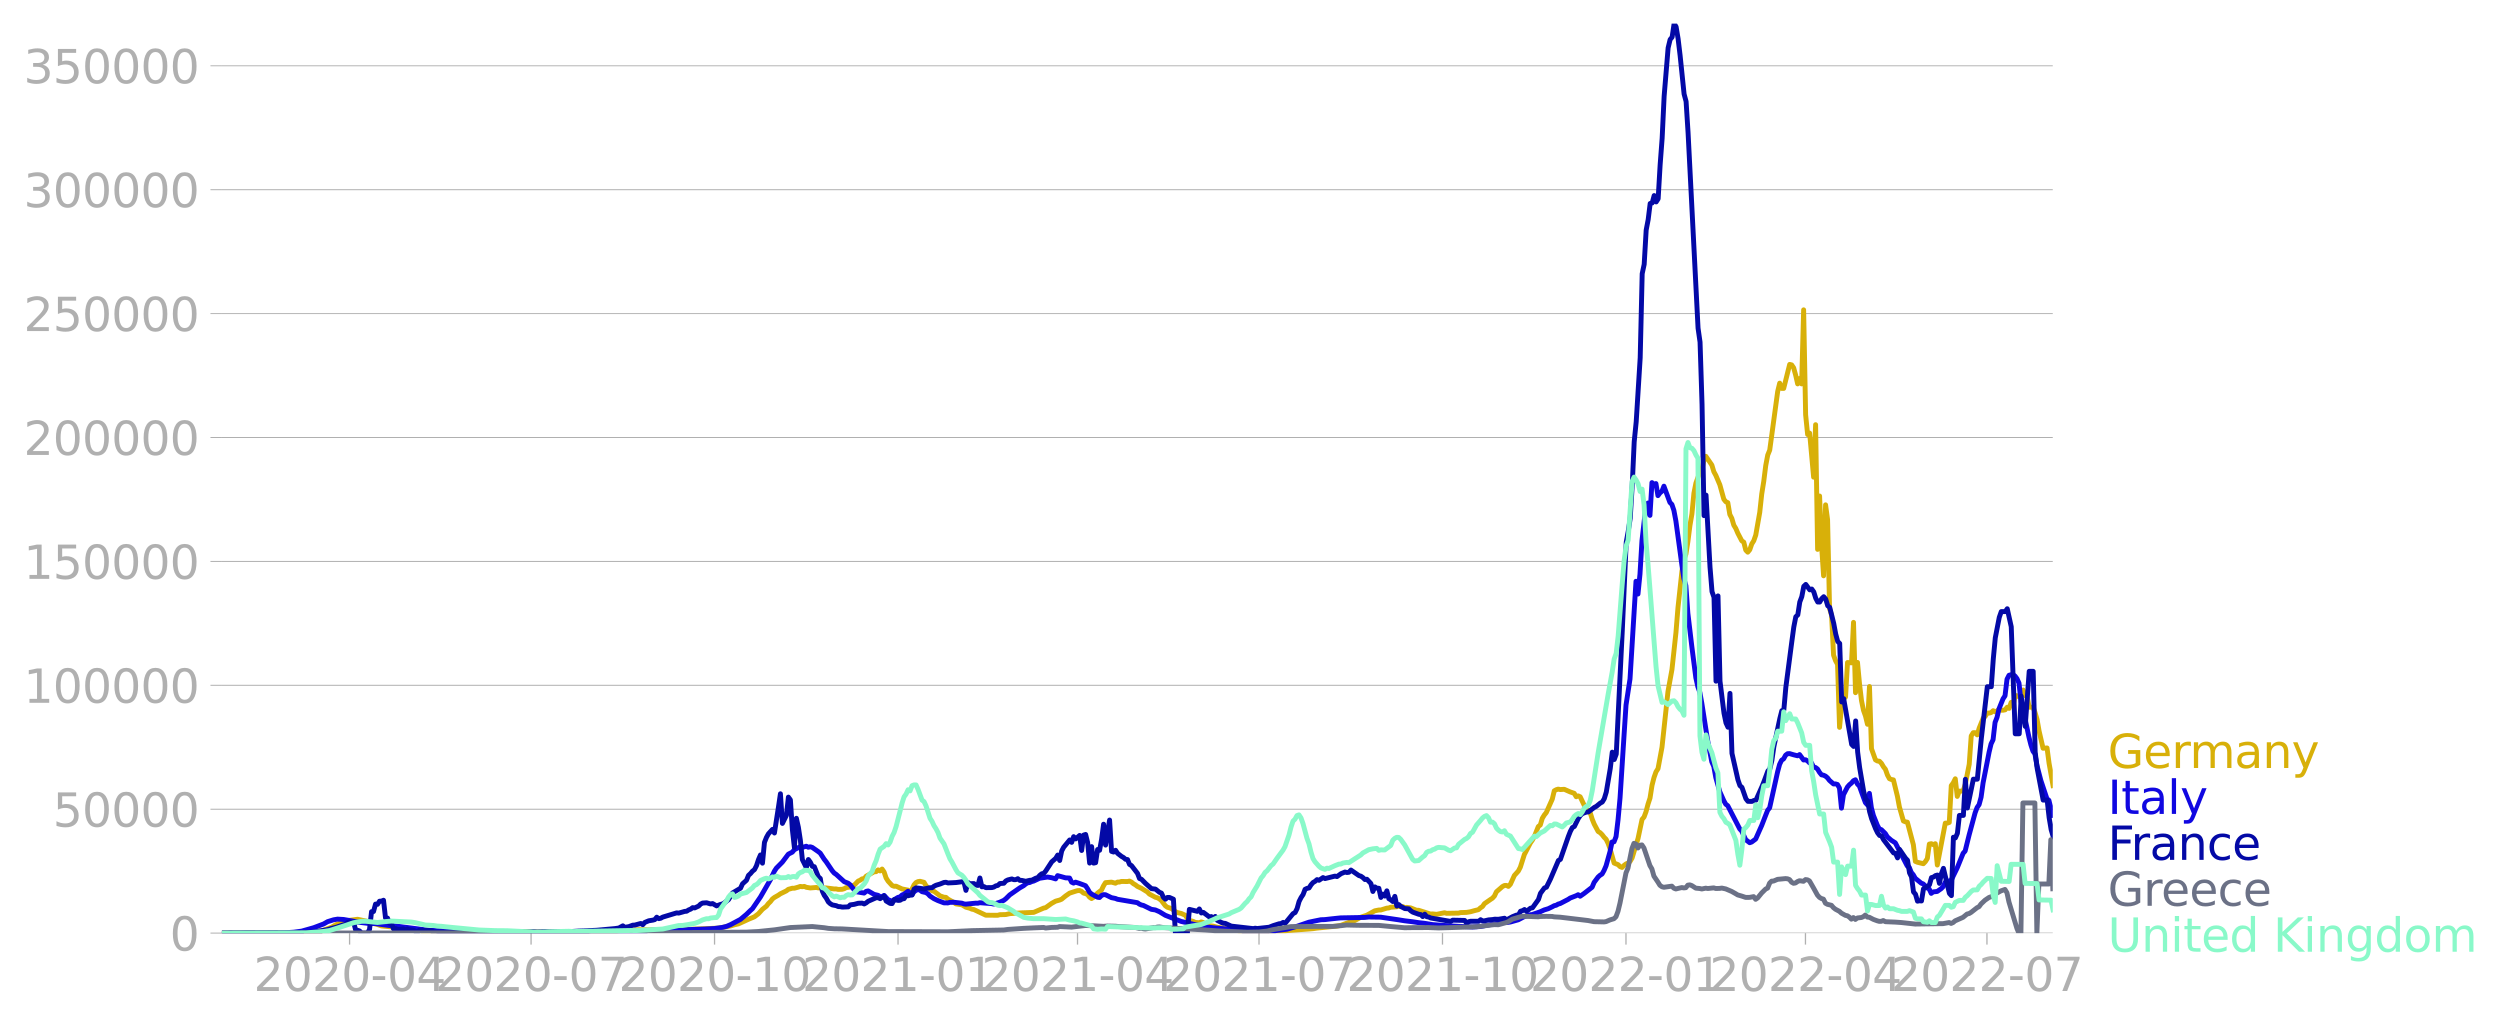 <svg xmlns:xlink="http://www.w3.org/1999/xlink" width="1015.94" height="416.199" viewBox="0 0 761.955 312.149" xmlns="http://www.w3.org/2000/svg"><defs><style>*{stroke-linejoin:round;stroke-linecap:butt}</style></defs><g id="figure_1"><path d="M0 312.15h761.955V0H0v312.15z" style="fill:none" id="patch_1"/><g id="axes_1"><path d="M67.645 284.4h558V7.2h-558v277.2z" style="fill:none" id="patch_2"/><g id="matplotlib.axis_1"><g id="xtick_1"><g id="line2d_1"><defs><path id="m4f482f952c" d="M0 0v3.5" style="stroke:#b0b0b0;stroke-width:.4"/></defs><use xlink:href="#m4f482f952c" x="106.547" y="284.4" style="fill:#b0b0b0;stroke:#b0b0b0;stroke-width:.4"/></g><g style="fill:#b0b0b0" transform="matrix(.14 0 0 -.14 77.299 302.038)" id="text_1"><defs><path id="DejaVuSans-32" d="M1228 531h2203V0H469v531q359 372 979 998 621 627 780 809 303 340 423 576 121 236 121 464 0 372-261 606-261 235-680 235-297 0-627-103-329-103-704-313v638q381 153 712 231 332 78 607 78 725 0 1156-363 431-362 431-968 0-288-108-546-107-257-392-607-78-91-497-524-418-433-1181-1211z" transform="scale(.016)"/><path id="DejaVuSans-30" d="M2034 4250q-487 0-733-480-245-479-245-1442 0-959 245-1439 246-480 733-480 491 0 736 480 246 480 246 1439 0 963-246 1442-245 480-736 480zm0 500q785 0 1199-621 414-620 414-1801 0-1178-414-1799Q2819-91 2034-91q-784 0-1198 620-414 621-414 1799 0 1181 414 1801 414 621 1198 621z" transform="scale(.016)"/><path id="DejaVuSans-2d" d="M313 2009h1684v-512H313v512z" transform="scale(.016)"/><path id="DejaVuSans-34" d="M2419 4116 825 1625h1594v2491zm-166 550h794V1625h666v-525h-666V0h-628v1100H313v609l1940 2957z" transform="scale(.016)"/></defs><use xlink:href="#DejaVuSans-32"/><use xlink:href="#DejaVuSans-30" x="63.623"/><use xlink:href="#DejaVuSans-32" x="127.246"/><use xlink:href="#DejaVuSans-30" x="190.869"/><use xlink:href="#DejaVuSans-2d" x="254.492"/><use xlink:href="#DejaVuSans-30" x="290.576"/><use xlink:href="#DejaVuSans-34" x="354.199"/></g></g><g id="xtick_2"><use xlink:href="#m4f482f952c" x="161.861" y="284.4" style="fill:#b0b0b0;stroke:#b0b0b0;stroke-width:.4" id="line2d_2"/><g style="fill:#b0b0b0" transform="matrix(.14 0 0 -.14 132.613 302.038)" id="text_2"><defs><path id="DejaVuSans-37" d="M525 4666h3000v-269L1831 0h-659l1594 4134H525v532z" transform="scale(.016)"/></defs><use xlink:href="#DejaVuSans-32"/><use xlink:href="#DejaVuSans-30" x="63.623"/><use xlink:href="#DejaVuSans-32" x="127.246"/><use xlink:href="#DejaVuSans-30" x="190.869"/><use xlink:href="#DejaVuSans-2d" x="254.492"/><use xlink:href="#DejaVuSans-30" x="290.576"/><use xlink:href="#DejaVuSans-37" x="354.199"/></g></g><g id="xtick_3"><use xlink:href="#m4f482f952c" x="217.782" y="284.4" style="fill:#b0b0b0;stroke:#b0b0b0;stroke-width:.4" id="line2d_3"/><g style="fill:#b0b0b0" transform="matrix(.14 0 0 -.14 188.534 302.038)" id="text_3"><defs><path id="DejaVuSans-31" d="M794 531h1031v3560L703 3866v575l1116 225h631V531h1031V0H794v531z" transform="scale(.016)"/></defs><use xlink:href="#DejaVuSans-32"/><use xlink:href="#DejaVuSans-30" x="63.623"/><use xlink:href="#DejaVuSans-32" x="127.246"/><use xlink:href="#DejaVuSans-30" x="190.869"/><use xlink:href="#DejaVuSans-2d" x="254.492"/><use xlink:href="#DejaVuSans-31" x="290.576"/><use xlink:href="#DejaVuSans-30" x="354.199"/></g></g><g id="xtick_4"><use xlink:href="#m4f482f952c" x="273.704" y="284.4" style="fill:#b0b0b0;stroke:#b0b0b0;stroke-width:.4" id="line2d_4"/><g style="fill:#b0b0b0" transform="matrix(.14 0 0 -.14 244.456 302.038)" id="text_4"><use xlink:href="#DejaVuSans-32"/><use xlink:href="#DejaVuSans-30" x="63.623"/><use xlink:href="#DejaVuSans-32" x="127.246"/><use xlink:href="#DejaVuSans-31" x="190.869"/><use xlink:href="#DejaVuSans-2d" x="254.492"/><use xlink:href="#DejaVuSans-30" x="290.576"/><use xlink:href="#DejaVuSans-31" x="354.199"/></g></g><g id="xtick_5"><use xlink:href="#m4f482f952c" x="328.41" y="284.4" style="fill:#b0b0b0;stroke:#b0b0b0;stroke-width:.4" id="line2d_5"/><g style="fill:#b0b0b0" transform="matrix(.14 0 0 -.14 299.162 302.038)" id="text_5"><use xlink:href="#DejaVuSans-32"/><use xlink:href="#DejaVuSans-30" x="63.623"/><use xlink:href="#DejaVuSans-32" x="127.246"/><use xlink:href="#DejaVuSans-31" x="190.869"/><use xlink:href="#DejaVuSans-2d" x="254.492"/><use xlink:href="#DejaVuSans-30" x="290.576"/><use xlink:href="#DejaVuSans-34" x="354.199"/></g></g><g id="xtick_6"><use xlink:href="#m4f482f952c" x="383.723" y="284.4" style="fill:#b0b0b0;stroke:#b0b0b0;stroke-width:.4" id="line2d_6"/><g style="fill:#b0b0b0" transform="matrix(.14 0 0 -.14 354.475 302.038)" id="text_6"><use xlink:href="#DejaVuSans-32"/><use xlink:href="#DejaVuSans-30" x="63.623"/><use xlink:href="#DejaVuSans-32" x="127.246"/><use xlink:href="#DejaVuSans-31" x="190.869"/><use xlink:href="#DejaVuSans-2d" x="254.492"/><use xlink:href="#DejaVuSans-30" x="290.576"/><use xlink:href="#DejaVuSans-37" x="354.199"/></g></g><g id="xtick_7"><use xlink:href="#m4f482f952c" x="439.645" y="284.4" style="fill:#b0b0b0;stroke:#b0b0b0;stroke-width:.4" id="line2d_7"/><g style="fill:#b0b0b0" transform="matrix(.14 0 0 -.14 410.397 302.038)" id="text_7"><use xlink:href="#DejaVuSans-32"/><use xlink:href="#DejaVuSans-30" x="63.623"/><use xlink:href="#DejaVuSans-32" x="127.246"/><use xlink:href="#DejaVuSans-31" x="190.869"/><use xlink:href="#DejaVuSans-2d" x="254.492"/><use xlink:href="#DejaVuSans-31" x="290.576"/><use xlink:href="#DejaVuSans-30" x="354.199"/></g></g><g id="xtick_8"><use xlink:href="#m4f482f952c" x="495.567" y="284.4" style="fill:#b0b0b0;stroke:#b0b0b0;stroke-width:.4" id="line2d_8"/><g style="fill:#b0b0b0" transform="matrix(.14 0 0 -.14 466.319 302.038)" id="text_8"><use xlink:href="#DejaVuSans-32"/><use xlink:href="#DejaVuSans-30" x="63.623"/><use xlink:href="#DejaVuSans-32" x="127.246"/><use xlink:href="#DejaVuSans-32" x="190.869"/><use xlink:href="#DejaVuSans-2d" x="254.492"/><use xlink:href="#DejaVuSans-30" x="290.576"/><use xlink:href="#DejaVuSans-31" x="354.199"/></g></g><g id="xtick_9"><use xlink:href="#m4f482f952c" x="550.272" y="284.4" style="fill:#b0b0b0;stroke:#b0b0b0;stroke-width:.4" id="line2d_9"/><g style="fill:#b0b0b0" transform="matrix(.14 0 0 -.14 521.024 302.038)" id="text_9"><use xlink:href="#DejaVuSans-32"/><use xlink:href="#DejaVuSans-30" x="63.623"/><use xlink:href="#DejaVuSans-32" x="127.246"/><use xlink:href="#DejaVuSans-32" x="190.869"/><use xlink:href="#DejaVuSans-2d" x="254.492"/><use xlink:href="#DejaVuSans-30" x="290.576"/><use xlink:href="#DejaVuSans-34" x="354.199"/></g></g><g id="xtick_10"><use xlink:href="#m4f482f952c" x="605.586" y="284.4" style="fill:#b0b0b0;stroke:#b0b0b0;stroke-width:.4" id="line2d_10"/><g style="fill:#b0b0b0" transform="matrix(.14 0 0 -.14 576.338 302.038)" id="text_10"><use xlink:href="#DejaVuSans-32"/><use xlink:href="#DejaVuSans-30" x="63.623"/><use xlink:href="#DejaVuSans-32" x="127.246"/><use xlink:href="#DejaVuSans-32" x="190.869"/><use xlink:href="#DejaVuSans-2d" x="254.492"/><use xlink:href="#DejaVuSans-30" x="290.576"/><use xlink:href="#DejaVuSans-37" x="354.199"/></g></g></g><g id="matplotlib.axis_2"><g id="ytick_1"><path d="M67.645 284.4h558" clip-path="url(#pbe6b60e067)" style="fill:none;stroke:#b0b0b0;stroke-width:.3;stroke-linecap:square" id="line2d_11"/><g id="line2d_12"><defs><path id="m9002a739ab" d="M0 0h-3.5" style="stroke:#b0b0b0;stroke-width:.3"/></defs><use xlink:href="#m9002a739ab" x="67.645" y="284.4" style="fill:#b0b0b0;stroke:#b0b0b0;stroke-width:.3"/></g><use xlink:href="#DejaVuSans-30" style="fill:#b0b0b0" transform="matrix(.14 0 0 -.14 51.737 289.719)" id="text_11"/></g><g id="ytick_2"><path d="M67.645 246.636h558" clip-path="url(#pbe6b60e067)" style="fill:none;stroke:#b0b0b0;stroke-width:.3;stroke-linecap:square" id="line2d_13"/><use xlink:href="#m9002a739ab" x="67.645" y="246.636" style="fill:#b0b0b0;stroke:#b0b0b0;stroke-width:.3" id="line2d_14"/><g style="fill:#b0b0b0" transform="matrix(.14 0 0 -.14 16.108 251.955)" id="text_12"><defs><path id="DejaVuSans-35" d="M691 4666h2478v-532H1269V2991q137 47 274 70 138 23 276 23 781 0 1237-428 457-428 457-1159 0-753-469-1171Q2575-91 1722-91q-294 0-599 50Q819 9 494 109v635q281-153 581-228t634-75q541 0 856 284 316 284 316 772 0 487-316 771-315 285-856 285-253 0-505-56-251-56-513-175v2344z" transform="scale(.016)"/></defs><use xlink:href="#DejaVuSans-35"/><use xlink:href="#DejaVuSans-30" x="63.623"/><use xlink:href="#DejaVuSans-30" x="127.246"/><use xlink:href="#DejaVuSans-30" x="190.869"/><use xlink:href="#DejaVuSans-30" x="254.492"/></g></g><g id="ytick_3"><path d="M67.645 208.872h558" clip-path="url(#pbe6b60e067)" style="fill:none;stroke:#b0b0b0;stroke-width:.3;stroke-linecap:square" id="line2d_15"/><use xlink:href="#m9002a739ab" x="67.645" y="208.872" style="fill:#b0b0b0;stroke:#b0b0b0;stroke-width:.3" id="line2d_16"/><g style="fill:#b0b0b0" transform="matrix(.14 0 0 -.14 7.2 214.191)" id="text_13"><use xlink:href="#DejaVuSans-31"/><use xlink:href="#DejaVuSans-30" x="63.623"/><use xlink:href="#DejaVuSans-30" x="127.246"/><use xlink:href="#DejaVuSans-30" x="190.869"/><use xlink:href="#DejaVuSans-30" x="254.492"/><use xlink:href="#DejaVuSans-30" x="318.115"/></g></g><g id="ytick_4"><path d="M67.645 171.108h558" clip-path="url(#pbe6b60e067)" style="fill:none;stroke:#b0b0b0;stroke-width:.3;stroke-linecap:square" id="line2d_17"/><use xlink:href="#m9002a739ab" x="67.645" y="171.108" style="fill:#b0b0b0;stroke:#b0b0b0;stroke-width:.3" id="line2d_18"/><g style="fill:#b0b0b0" transform="matrix(.14 0 0 -.14 7.2 176.427)" id="text_14"><use xlink:href="#DejaVuSans-31"/><use xlink:href="#DejaVuSans-35" x="63.623"/><use xlink:href="#DejaVuSans-30" x="127.246"/><use xlink:href="#DejaVuSans-30" x="190.869"/><use xlink:href="#DejaVuSans-30" x="254.492"/><use xlink:href="#DejaVuSans-30" x="318.115"/></g></g><g id="ytick_5"><path d="M67.645 133.344h558" clip-path="url(#pbe6b60e067)" style="fill:none;stroke:#b0b0b0;stroke-width:.3;stroke-linecap:square" id="line2d_19"/><use xlink:href="#m9002a739ab" x="67.645" y="133.344" style="fill:#b0b0b0;stroke:#b0b0b0;stroke-width:.3" id="line2d_20"/><g style="fill:#b0b0b0" transform="matrix(.14 0 0 -.14 7.2 138.663)" id="text_15"><use xlink:href="#DejaVuSans-32"/><use xlink:href="#DejaVuSans-30" x="63.623"/><use xlink:href="#DejaVuSans-30" x="127.246"/><use xlink:href="#DejaVuSans-30" x="190.869"/><use xlink:href="#DejaVuSans-30" x="254.492"/><use xlink:href="#DejaVuSans-30" x="318.115"/></g></g><g id="ytick_6"><path d="M67.645 95.58h558" clip-path="url(#pbe6b60e067)" style="fill:none;stroke:#b0b0b0;stroke-width:.3;stroke-linecap:square" id="line2d_21"/><use xlink:href="#m9002a739ab" x="67.645" y="95.581" style="fill:#b0b0b0;stroke:#b0b0b0;stroke-width:.3" id="line2d_22"/><g style="fill:#b0b0b0" transform="matrix(.14 0 0 -.14 7.2 100.9)" id="text_16"><use xlink:href="#DejaVuSans-32"/><use xlink:href="#DejaVuSans-35" x="63.623"/><use xlink:href="#DejaVuSans-30" x="127.246"/><use xlink:href="#DejaVuSans-30" x="190.869"/><use xlink:href="#DejaVuSans-30" x="254.492"/><use xlink:href="#DejaVuSans-30" x="318.115"/></g></g><g id="ytick_7"><path d="M67.645 57.817h558" clip-path="url(#pbe6b60e067)" style="fill:none;stroke:#b0b0b0;stroke-width:.3;stroke-linecap:square" id="line2d_23"/><use xlink:href="#m9002a739ab" x="67.645" y="57.817" style="fill:#b0b0b0;stroke:#b0b0b0;stroke-width:.3" id="line2d_24"/><g style="fill:#b0b0b0" transform="matrix(.14 0 0 -.14 7.2 63.136)" id="text_17"><defs><path id="DejaVuSans-33" d="M2597 2516q453-97 707-404 255-306 255-756 0-690-475-1069Q2609-91 1734-91q-293 0-604 58T488 141v609q262-153 574-231 313-78 654-78 593 0 904 234t311 681q0 413-289 645-289 233-804 233h-544v519h569q465 0 712 186t247 536q0 359-255 551-254 193-729 193-260 0-557-57-297-56-653-174v562q360 100 674 150t592 50q719 0 1137-327 419-326 419-882 0-388-222-655t-631-370z" transform="scale(.016)"/></defs><use xlink:href="#DejaVuSans-33"/><use xlink:href="#DejaVuSans-30" x="63.623"/><use xlink:href="#DejaVuSans-30" x="127.246"/><use xlink:href="#DejaVuSans-30" x="190.869"/><use xlink:href="#DejaVuSans-30" x="254.492"/><use xlink:href="#DejaVuSans-30" x="318.115"/></g></g><g id="ytick_8"><path d="M67.645 20.053h558" clip-path="url(#pbe6b60e067)" style="fill:none;stroke:#b0b0b0;stroke-width:.3;stroke-linecap:square" id="line2d_25"/><use xlink:href="#m9002a739ab" x="67.645" y="20.053" style="fill:#b0b0b0;stroke:#b0b0b0;stroke-width:.3" id="line2d_26"/><g style="fill:#b0b0b0" transform="matrix(.14 0 0 -.14 7.2 25.372)" id="text_18"><use xlink:href="#DejaVuSans-33"/><use xlink:href="#DejaVuSans-35" x="63.623"/><use xlink:href="#DejaVuSans-30" x="127.246"/><use xlink:href="#DejaVuSans-30" x="190.869"/><use xlink:href="#DejaVuSans-30" x="254.492"/><use xlink:href="#DejaVuSans-30" x="318.115"/></g></g></g><path d="m67.645 284.4 24.922-.104 2.43-.169 2.432-.36.608-.082 3.04-1.083 1.215-.722 1.216-.537.608-.387.607-.218 4.255-.564 3.647.786.608.336 1.824.476 1.215.437 4.255.405 1.216.245 6.686.789 1.216.013 7.294.252 1.824.063 16.411.088 3.04-.13 4.255.126 13.372-.02 5.47-.139 11.55-.433 1.823-.1 9.726.102 1.823-.093 2.432-.076 7.902-.332 2.43-.104 3.648-.652 1.216-.362 1.215-.277 1.824-.831 1.216-.563 1.215-.497.608-.265 1.216-.924 1.215-1.345 1.216-.96.608-.796.608-.592.608-.803.608-.468 1.215-.692.608-.426 1.216-.59.608-.304.607-.469 1.216-.335.608.002 1.216-.34.608-.219.607.101.608-.1.608.274 1.216.198 1.823-.146.608.13 2.431.01 2.432.317.608-.005.608.147 1.215-.045.608-.175.608-.341 1.216-.174.607-.383.608-.176 1.216-1.246.608-.262.608-.435.607-.04.608-.747 2.432-1.357.608-.03.607-.55.608.322.608-.568.608.89.608 1.817.608.972 1.215 1.328.608.246.608-.038 1.824.843 1.823.36.608.665.608-.963.608-1.295.607-.715.608-.286.608-.098 1.216.31.608 1.022.607.65.608.33.608.578.608.154 1.216.906.608.486 1.215.42.608.044.608.535 1.823 1.02.608.442 1.824.268 1.215.738 1.216.318.608.278.608.116 3.647 1.729 3.647.012.608-.168 1.823-.046 1.216-.275 1.824-.126 1.823-.12 1.216-.041 2.431-.1 3.04-1.306.607-.132 1.824-1.304 1.215-.68 1.216-.336.608-.256 1.216-.997 1.215-.85 1.824-.59.608-.178.608-.034.607.253.608.537.608.149.608.287.608.796.608.42.607-.386 1.216-1.255 1.216-.935.608-1.297.608-.973 1.823-.151 1.216.324.608-.344.607-.01.608-.185 1.824.038.608-.147.607.286.608.516.608.347.608.48 1.216.565 1.823 1.125.608.63 1.824.984.607.152.608.338.608.489 1.216 1.612.608.448 1.215.37.608.417.608.553.608.277 1.216.28 1.215.543.608.907.608.646 1.216.329.607.309 1.216.09.608-.248.608.18 1.216.793 1.215.245.608.063 1.216.336 3.647.537 1.215.348 1.824.178 10.333.251 6.687-.459 4.255-.312 1.215-.1 1.216-.174 6.078-.612 1.216-.23 2.431-.893 1.216-.256 2.431-1.32 1.216-.417.608-.198 2.431-1.34 1.216-.244h.608l1.823-.57.608-.058.608-.22 1.824-.13.607-.184.608.138.608-.04.608.335.608-.083 1.216.163 1.823.73.608.001 3.647 1.15.608-.048 1.215.13 2.432-.483.608.174 3.647-.065.608-.156 1.823-.06 1.216-.197 1.215-.341 1.216-.296.608-.552.608-.399.608-.869 1.823-1.269.608-.4.608-.668.608-1.29 1.823-1.58.608-.334.608-.036.608.303.608-.638 1.215-2.688 1.216-1.35.608-1.188 1.216-3.833 1.823-3.513.608-.873.608-1.102 1.215-3.057.608-.467.608-2.033.608-.996.608-.759 1.823-4.092.608-2.53.608-.345.608-.18.608.138 1.215-.08 1.824.802 1.216.418.607 1.046.608-.26.608.28 1.216 2.576.608 1.016 1.215 1.222.608 1.974.608 1.504 1.216 2.288.608.356.607.61.608.798.608.609.608 1.267.608 1.677 1.216 4.3 1.215.487.608.606.608.233.608-.627.608-.45.607-.261.608-.497.608-1.023 1.824-5.992 1.215-5.776.608-.727.608-1.633.608-2.321.608-1.843.608-3.872.607-2.388.608-1.721.608-.96 1.216-6.539 1.823-16.993 1.216-6.71 1.216-11.245.607-7.51 1.216-11.188.608-3.618.608-1.61.608-3.848.608-4.801.607-3.559.608-6.332.608-3.091 1.216-3.362.608-.75.607-2.779.608-1.267 1.824 2.666.608 2.028.608 1.118 1.215 2.86 1.216 4.403.608.77.608.28.607 3.594.608 1.179.608 2.082.608 1.004.608 1.432 1.215 2.335.608.41.608 2.442.608.61.608-.74.608-1.766.608-.969.607-1.734 1.216-6.92.608-5.62.608-3.802.608-4.842.607-3.207.608-1.505 2.432-17.913.607-2.498.608 1.599.608.007 1.824-7.314.608.145.607.886.608 2.22.608 2.677.608-1.648.608 1.646.608-22.561.607 31.997.608 5.996.608-.427 1.216 13.428.608-15.994.608 38.004.607-16.264.608 15.212.608 9.106.608-21.627.608 4.504.608 27.12.607 1.985.608 12.203.608 1.693.608 1.112.608 19.201.608-6.466.607-2.261.608-.524.608-10.521 1.216.108.608-12.334.608 21.426.607-9.218.608 6.485.608 5.155.608 2.963.608 1.732.608 2.512.607-11.505.608 18.946 1.216 3.408.608.348.608.074.607.642.608 1.038.608.778.608 1.734.608 1.122.608.252.608.113 1.215 4.992.608 3.263 1.216 4.27.608.251.607.115 1.824 6.877.608 5.077.608.26 1.823.447.608-.628.608-.949.608-4.406.608-.12.607.292.608-.282.608 6.488 2.431-12.76h.608l.608-.216.608-11.231.608-.83.608-1.241.608 5.369.607-1.61.608-.001.608-.169.608-1.862 1.216-6.161.607-8.64.608-.979h.608l.608.663.608-2.075 1.215-3.024.608-.53.608-1.007h.608l.608-.169.608-.557.608.348.607-.295.608-.5.608.297h.608l.608-.122.608-.78.607.336.608-1.807.608.867.608-2.927h.608l.608.377.608-.643.607-1.445.608 1.675.608.203.608 3.349h1.216l.607 1.641.608 2.074.608 3.506 1.216 5.29 1.215-.093.608 4.616 1.216 6.86h0" clip-path="url(#pbe6b60e067)" style="fill:none;stroke:#d8b009;stroke-width:1.5;stroke-linecap:square" id="line2d_27"/><path d="m67.645 284.4 18.843-.094 3.04-.19 2.43-.329 3.648-1.035 3.039-1.149 1.216-.701 1.823-.566 1.216-.204 1.823.108 2.432.421 1.823.366 1.216.158 1.824.22 2.43.092 1.217.172 1.215.179 1.824.236.608-.076 1.823.296 9.726 1.246 1.215.025 6.079.332 14.588.284 2.431.034 3.647-.035 10.334.058 13.372-.056 10.334-.251 7.294-.51 3.039-.064 2.431-.062 3.647.033 5.471-.183 3.04-.167 2.43-.338 1.216-.309 1.216-.516 3.04-1.618 1.823-1.53 1.215-1.183.608-.537 2.432-3.56 3.039-5.275 1.216-2.595.607-.932 1.824-1.84 1.823-2.422 1.216-.618.608-.74 1.216-.634.608-.335.607.276 1.216-.372.608.313.608-.142.608.194 1.823 1.272.608.478 1.216 1.876.607.774 1.824 2.702.608.707.608.418 2.431 2.203 1.216.481.608.487 1.215 1.53.608.58 2.431.405.608-.52.608-.133 1.824 1.053 1.215.29.608.394.608.021.608-.392 1.216 1.302 1.215.474.608-.248.608-.587.608-.342.608-.153.608-.573.607-.24 1.216-.893 1.216 1.05.608-.879.607-.472.608-.187.608.122.608.491 1.216.276.607.396.608.656 1.216.804 1.216.582 1.823.69 1.216.02.608-.175 1.215-.025 2.432.276.608.217.607.076 3.04-.299.608.025.607-.16 3.647.277.608.15 1.824-.579 1.216-.561.607-.468 1.216-1.201 3.04-2.123 1.215-.7.608-.51.608-.355.607-.084.608-.287.608-.155 1.824-.861 1.823-.28.608-.083 1.216.197 1.215.365.608-.998 2.432.677 1.215.057.608 1.251.608.29.608-.285 1.216.394 1.215.45.608.24.608.895.608 1.1.608.537 1.823.968.608.097.608-.612.608-.267.608.026 1.823.89 1.216.246.608.25 6.078 1.037.608.433.608.27.608.138 2.43 1.187 1.217.186 1.215.529 1.824 1.103 1.823.719 3.04 1.158 1.823.405 2.431.592 1.824.264 1.216.363 2.431.293 3.647.346 7.294.744 4.863-.006 2.431-.116 4.255-.528 3.04-.882 3.647-1.253 1.823-.379 1.824-.369 1.215-.042 1.824-.21 1.823-.196 1.216-.12 7.294-.134 1.216-.128 3.647.053 2.431.356 3.04.446 1.823.295 2.431.297 1.824.272 1.823.203 2.432.39 3.039.23 3.647.232 5.47.269 2.432-.148 6.686-1.293.608-.03.608.131 1.216-.176 2.431-.684 1.824-.962 1.823-.57.608-.07 2.431-.844 1.216-.555 1.216-.37 1.215-.582.608-.338.608-.143.608-.348.608-.169 2.431-1.265.608-.405 1.823-.711.608-.31.608.463 1.216-.85 2.431-1.897.608-1.466 1.216-1.635.608-.549.607-.378.608-1.091.608-1.418 1.216-4.365.608-2.884.608-.062.607-1.575.608-5.127.608-6.656 1.216-18.999.608-9.33 1.215-7.929 1.824-29.783.608 3.88.607-6.073.608-10.197 1.216-10.687.608-.768.608 3.76.608-9.988.607.496.608-.196.608 3.67.608-.82.608-.514.608-1.542 1.823 4.947.608.617.608 1.818.608 3.24 1.823 13.377.608 4.141.608 2.162.608 8.413 1.215 10.218 1.216 9.46.608 2.716.608 1.73.608 3.33 1.823 11.636 1.216 6.212.608 1.383.608 3.389 1.215 4.31 1.216 2.732.608 1.094.608.463 3.647 7.06.607.669 1.216 2.613 1.216.93.608-.216 1.215-.906 1.216-2.75.608-1.356 1.216-3.125.607-1.525.608-.76 2.432-10.986.607-2.27.608-1.245.608-.405.608-1.132.608-.454.608-.03 1.215.36 1.216.305.608-.366 1.216 1.644.607-.07.608.346.608.605.608.025.608 1.228.608.164.608.458.607 1.014.608.754.608.118.608.283.608.524.608.788 1.215 1.063.608-.012.608.18.608 1.092.608 6.12.607-4.084 1.216-2.355.608-.701.608-.496.608-.722.608-.287.607 1.296.608.643 1.216 3.384.608 1.646.608.67.607-3.498.608 4.4.608 2.3 1.216 3.05.608 1.119.607.178 1.216 1.205.608.996 1.216 1.056 1.215.77 3.647 7.073.608.405.608 1.531.608.732.608 1.063 1.823 1.486.608.235 1.216 1.225.608.34.608 1.308.607-.452 1.216-.124 1.216-.86.608-.627.607-1.33.608.039.608-.41.608-.22 1.824-3.746 1.823-4.49.608-.673 1.216-4.908 1.823-6.744.608-1.626.608-.876.608-2.254.607-4.38 1.216-6.18.608-3.137.608-2.546.608-1.28.608-5.271.607-1.571.608-2.606 1.216-3.013.608-.933.608-5.058.607-1.191.608-.17.608-.026.608.423.608.811.608 1.356.608 5.58 1.215 5.151 1.216 5.758.608 2.397.608 1.847.607.856.608 3.501 1.216 4.652 1.823 5.476.608.496.608 2.54.608 1.99h0" clip-path="url(#pbe6b60e067)" style="fill:none;stroke:#1007e1;stroke-width:1.5;stroke-linecap:square" id="line2d_28"/><path d="m67.645 284.4 24.314-.107 3.039-.224 2.431-.309 2.432-.435 1.215-.375 1.216-.299 2.431-.79.608-.107.608-.581.608-.203.608.196.608-.155.607 2.344 1.216.372.608.673h1.824l.607-1.151.608-5.384.608-.052.608-2.259.608.07.608-.949.607-.035.608-.255.608 5.358.608.075.608 1.595.608.152.608 1.541.607-.1.608.23.608.05 1.216-.184.608.351.607-.316.608.247 1.216.125 1.216.554.607-.603 1.824.08 1.824.077.607.39 8.51.19.608-.332.608.017 1.216-.207 1.215.089.608.367 1.216-.109.608.132 1.823-.127.608-.415.608.43 3.039-.017 3.647-.017 3.04.023.607.081 2.432-.135 1.215.088 1.824-.087 3.039.02h1.216l3.039-.005 3.647-.223 1.823-.06 1.824-.098 1.824-.092 5.47-.505 1.216-.172 1.215-.664.608.445 1.216-.204 1.216-.45.608-.029 1.823-.489.608.378.608-.693 1.215-.503 1.216-.192.608-.163.608-.734.608.443.607-.133.608-.339 4.255-1.293.608.073 1.216-.34.608-.18.607-.05.608-.4.608-.24.608-.453.608.085 1.216-.564.607-.612.608-.31 1.216-.081 1.216.358.607-.122 1.216.706 1.216-.449.608-.144.607-.357 1.216-.967 1.216-2.024 2.431-1.445.608-1.333 1.216-1.086.608-1.494.607-.547.608-.729.608-.48.608-1.192.608-1.858.608-1.416.607 2.506.608-6.336.608-1.52.608-1.094 1.216-1.343.608 1.097 1.215-7.838.608-4.116.608 9.028 1.216-2.445.607-5.562.608.821.608 9.136.608 5.393.608-8.904.608 2.726.608 3.972.607 5.902 1.216 2.454.608-2.48.608.815.608 1.27.607.094 1.216 3.059.608.538.608 3.85.608 1.304.607.84.608 1.132.608.56.608.364 1.216.24.608.273.607.024.608.136 1.824-.075.608-.604 1.215-.166 1.216-.328 1.216-.04.607.25.608-.328.608-.488 2.432-1.075.607-.014.608.295 1.216-.832.608 1.547 1.215.738.608.04.608-1.244 1.216.283.608-.04.608-.392.607-.105.608-1.008.608.144.608-.19.608-.055.608-1.803.607-.373 1.216.145 1.216.182 1.823-.365.608.002.608-.46.608-.305 1.216-.365 1.215-.484.608-.054.608.203 2.431-.124 1.824-.236.608.059.607 2.567.608-2.414.608.373 1.216-.036.608.466.608.107.607-2.272.608 2.687.608-.07.608.328 1.823-.029.608-.155.608-.37.608-.122.608-.58 1.216-.091.607-.7.608-.312 1.216-.305.608.225.608-.008.607-.289.608.509.608.014 1.216.262 1.215-.292.608-.033 1.216-.61.608-.17.608-.687.608-.498.607-.1.608-.739 1.824-2.792 1.215-1.057.608-1.007.608 1.654.608-2.9.608-1.142 1.823-2.213.608.724.608-1.73.608.685 1.216-1.06.607 4.582.608-4.695.608-.182.608 2.446.608 6.271.608-5.001.607 5.019.608-.134.608-4.02.608.241.608-3.353.608-4.594.608 6.365 1.215-7.634.608 9.551.608.199.608-.534.608.926 1.215.945.608.348.608.526.608.081.608 1.484.607.365 1.824 2.359.608 1.573.608.237 1.215 1.239 1.824 1.606 1.216.136 1.215.981.608.243.608 1.306.608.55.608-.53.607-.005 1.216.54.608 10.342h3.647l.608-7.246 2.431.602.608-.723.608 1.22.608-.176 1.823 1.368.608-.087.608.413.608-.455.608 1.196 1.215.621.608.238.608.052 1.824.832 6.686.762.608-.128.608.103 3.647-.397 1.215-.484 1.824-.571.608-.05.608-.364.607.284 2.432-2.967.608-.315.607-1.215.608-2.171.608-1.192.608-.914.608-1.59.608-.292.608-.132.607-.961.608-.686.608-.359.608-.529.608.203 1.215-.825.608.305 3.04-.755.607.148 1.216-.879 1.216-.511.608.154.607-.087.608-.667 2.432 1.685.607.185.608.428.608.592.608-.085 1.216 1.298.607 2.426.608-1.394.608.396.608.025.608 2.793.608-1.017.608.597.607-1.594.608 2.406.608.347.608.5.608-1.565.608 2.934.607-.428.608.562 1.216.65 1.216.088.608.598.607.403 1.824.655.608.084.608.613.607-.728.608.764.608.116.608.281 6.078 1.038.608-.376 3.647.08.608.876.608-.48.608-.15 2.431.016.608-.483.608.364.608-.029 1.215-.28 1.216-.101.608-.108 1.216.016 1.823-.311.608.503 1.824-.983 1.215-.483.608-.038.608-1.129.608-.176.608-.35.607.56 1.216-.967.608-.115 1.823-2.534.608-1.876 1.216-1.648.608-.22 1.216-2.47 2.43-5.667.609-.347 2.431-7.001.608-1.551.608-1.14.608-.333 1.215-2.451.608-.911.608-.571 1.216-.448.608-.05 1.823-1.375.608-.322 1.216-.997.607-.327.608-1.022.608-2.006 1.216-7.198.608-4.971.608 2.241.607-1.656 1.216-24.905.608-12.398 1.216-27.253.607-3.316.608-3.993.608-9.945.608-13.39.608-6.08 1.215-19.485.608-25.643.608-2.854.608-10.45.608-3.19.608-4.909.608-.16.607-2.259.608 1.939.608-.941.608-10.407.608-8.058.608-12.832 1.215-14.72.608-2.537.608-.736.608-4.109.608.954.607 3.638.608 5.088 1.216 11.772.608 2.269.608 9.56 3.039 59.522.608 4.273.608 18.994.607 33.88.608-6.25 1.216 21.981.608 7.431.608 1.752.608 25.542.607-25.989.608 25.973 1.216 9.765.608 2.972.608 1.309.607-10.31.608 18.274 1.824 8.082.608 1.77.607.51 1.216 3.485.608.778 1.216.035.608-.294.607-.06 1.824-4.106.608-1.512 1.215-3.297.608-.68.608-2.555.608-4.169 1.823-8.59.608-2.4.608-.206.608-6.884 1.824-13.946.607-4.468.608-3.118.608-.569.608-3.936.608-1.615.608-3.147.607-.587 1.216 1.652.608-.25.608.855.608 1.955.608 1.15.607.005.608-1.043.608-.581.608.71.608 2.049.608.482 1.215 4.864.608 3.258.608 2.267.608.618.608 17.832.607-1.001 2.432 13.933.608.62.608-7.769.607 9.494.608 4.745 1.216 7.19.608 2.398.608.572.607 3.278.608 2.127 1.216 3.066.608 1.243.608.799.607.15.608 1.15 3.04 4.003.607.152.608 1.374.608-2.578 1.824 2.667.607.634.608 3.84.608 1.235.608 4.569.608.713.608 2.107.608-.116.607.057.608-3.703 1.216-.78.608-.447.608-2.19.607-.172.608-.443.608-.167.608 2.536.608-2.987.608-1.594 1.823 7.644.608.668.608-17.797.608.203.608-1.395.607-5.452 1.216-.01.608-11 .608 8.75 1.823-8.79h1.216l1.216-12.433 1.823-15.753h1.216l.608-8.47.608-6.431 1.215-6.244.608-1.74h1.216l.608-.873 1.215 5.496 1.216 32.617h1.216l.608-11.476.607 5.158.608 4.055 1.216-16.772h1.216l.607 24.588.608 4.993 1.824 9.661h1.215l.608 5.38.608 3.615.608 2.101h0" clip-path="url(#pbe6b60e067)" style="fill:none;stroke:#0309a6;stroke-width:1.5;stroke-linecap:square" id="line2d_29"/><path d="m67.645 284.4 118.53-.11 11.548-.062 6.079.03 23.706-.166 3.647-.19 4.863-.501 4.862-.702 6.687-.308 3.647.363 1.215.192 1.824.13 2.431.04 13.98.811 18.236.067 7.294-.348 9.726-.204 1.215-.165 4.863-.331 1.216-.059 1.823-.085 3.04-.128.607.18 1.824-.187 1.823-.053.608-.216 3.647.176 4.255-.496 2.431.085 3.04.169 1.215-.097 2.432.058 1.215.123 4.863.269 1.216.28.608-.09.608.207.607.074 2.432-.437.608.026.607-.194.608-.042 1.216.19 3.04.19 9.725.544 3.647.274 9.117.414 3.647-.074 2.432-.262 1.823-.446 5.47-.925 9.726-.073 3.04.005 2.431-.21 1.824-.206 2.43.062 1.824.034 5.471.017 3.647.346 4.255.37 2.431-.038 4.863-.02 3.04.122 11.548-.352 5.47-.66 1.217.037 2.431-.672.608-.27 1.216-.767 3.039-.886 2.431.08 2.431.098.608-.099 1.824-.044 1.823.03.608.123 1.824.106 8.51 1.016 1.823.349 3.04.074.607-.092 1.216-.523 1.216-.373.607-.604.608-1.639.608-2.502 1.824-9.199.607-1.467 1.216-5.978.608-1.571.608.201.608 1.212.607-.827.608-.103.608.915 1.824 5.372.608 1.032.607 2.182 1.216 1.806.608.986.608.448.608.166 2.431-.344.608.627.608.231 1.215-.29.608-.136.608.108.608-.071.608-.768.608-.094.607.222 1.216.785 1.216.11.608.141 1.215-.246.608.107 1.824-.195.608.187 1.215-.026.608-.103 1.216.258 1.823.774 1.216.688.608.37 1.215.346 1.216.41 1.216-.012 1.216-.228.607.823.608-.416 1.216-1.495 1.216-1.21.607-.3.608-1.514.608-.6.608-.04 1.216-.512 2.431-.228.608.063.608.232.608.797.607.34.608-.104.608-.428.608-.255 1.216.18.607-.526.608.08.608.331 1.216 2.124 1.216 2.203.607.684.608.357.608.186.608 1.24.608.337 1.215.298.608.705.608.486 1.216.65.608.552 1.215.674.608.13.608.415.608.612.608-.49.608.57.607-.445 1.216-.137.608-.25.608-.508.608.62.607.072 1.216.632 1.216.446.608.163.607-.017.608-.236.608.35 3.04.13 1.823.125 4.255.467 8.51-.128 1.823-.335.608.27.608-.268.608-.517 2.431-1.079 1.216-1.002.608-.134.607-.358 1.824-1.434.608-.307.608-.837 1.215-1.145 1.216-.826 1.216-.433.608-.598 1.823-.978 1.216-.437.608 1.01.607 2.792 2.432 8.066.608 1.436h.608l.607-39.666h3.647l.608 39.666.608-14.96h3.04l.607-13.508.608 14.96h0" clip-path="url(#pbe6b60e067)" style="fill:none;stroke:#6b7186;stroke-width:1.5;stroke-linecap:square" id="line2d_30"/><path d="m67.645 284.4 25.53-.075 5.47-.436 1.824-.28 5.47-1.76 1.824-.626 2.431-.428 1.216-.019 3.647.378 2.431-.27 1.824-.16 6.078.3 1.216.197 1.823.415 1.216.298 1.216.048 1.215.09 1.216.181 1.216.063 1.215.145 10.334.99 4.863.182 3.647.032 7.294.361 1.215.09 3.04-.065 1.215-.07 6.079-.148 1.215.083 17.628-.323 1.823.02 7.902-.465 4.863-1.06 1.216-.033 1.215-.195 2.432-.434 1.216-.432 1.215-.624 1.216-.37.608.036.608-.24 1.215-.132.608-.012.608-.737.608-1.863 1.215-1.72.608-.761.608-1.146.608-.745.608-.248.608 1.088.608-.15.607-.29.608-.603 1.824-.456 1.823-1.41.608-.748.608-.244.608-.528.608-.74 1.215-.528.608-.165.608.214.608-.197.608-.416.608.12.607-.373 1.216.517 1.824-.052.607-.332.608.289.608-.26.608-.041.608.237.608-1.009.608-.432.607-.205.608-.474 1.216.038.608.363.608 1.142 1.823 2.194.608.638.608.944.608.15 2.431 2.304.608.334.608-.233 1.215.504.608-.172.608.032.608-.555.608-.258.608.115.607-.045 1.824-1.883.608-.128 1.215-1.272.608-.932.608-1.556 1.216-1.357.608-1.896.608-1.41.607-1.987.608-1.521 1.216-.852.608-.823.608.396.607-.863.608-1.756.608-1.174.608-1.815 1.216-4.71.608-2.447.607-1.886.608-.842.608-1.329.608.347.608-1.588.608-.237.607.01.608 1.362 1.216 3.273.608.43.608 1.329 1.215 3.775.608.937.608 1.318.608.936.608 1.167.608 1.679 1.215 1.766 1.216 3.089.608 1.47.608.99 1.215 2.314.608.962 1.216.737.608.66.607.87.608 1.078 3.04 2.746.607.776 1.216.97 1.216 1 .608.195.607.035.608.156 1.216.647.608.125.608-.094 1.823.755 1.824 1.11.608.56.607.23 1.824 1.02 1.216.23 1.823.171 3.04-.01 3.646.256 3.04-.16 1.215.34 1.216.212 1.216.348.608.303.607.053 3.04.854.607.886 1.216.15 1.216-.104 1.216.068.607-.82 2.432.096 5.47.198 4.863.163 6.078-.121.608.524 1.824-.043 1.823-.109.608-.516 4.863-.806 1.824-.682 1.823-.786 1.216-.552 3.647-1.184.608-.385 2.431-1.02.608-.42 1.216-1.408.607-.544.608-.852.608-.602.608-1.316 1.216-1.991 1.215-2.422.608-.708.608-1.005.608-.483 1.215-1.584.608-.482 1.216-1.762 1.824-2.467.607-1.086 1.216-3.535.608-2.415.608-1.806.608-.595.607-1.103.608-.212.608.923.608 1.713 1.216 4.508.608 1.653.607 2.509.608 1.99.608.983 1.216 1.376.608.524 1.215.433.608-.368.608.093 1.823-.848 1.216-.476.608-.028.608-.306 1.216-.193.607.081 1.824-1.187 1.823-1.167.608-.6 1.824-1.004 1.215-.26 1.216-.13.608.59.608-.14 1.216.019 1.823-1.366.608-1.57.608-.591.608-.327.607.046.608.576 1.216 1.698 2.431 4.418.608.481 1.216-.13 1.216-1.077.607-.421.608-.998.608-.34.608-.054.608-.408.608-.18.607-.391.608-.155 1.216.11.608.051 1.216.699.607.173 1.216-.832.608-.045.608-1.077 1.215-.986.608-.503.608-.297.608-.524.608-1.002.608-.369 1.215-2.198 1.216-1.39.608-.752.608-.497.608-.238.607.643.608 1.36.608-.018.608.508.608 1.321.608.62.607.44.608.116.608-.385.608 1.082 1.216.55 2.431 3.813.608.08.608.215 3.647-4.091.608.15 1.215-1.108 1.216-.616 1.824-1.682.607.1.608-.553.608.03 1.824.887.607-.528.608-.682 1.216-.331.608-.741.608-.954.607-.535.608-.329.608.325.608-.798.608-1.163.608-.51.608-.31.607-1.53.608-2.918 1.824-11.725 3.039-17.779 1.216-6.675.608-4.001.607-1.706.608-5.263 1.216-15.582.608-7.457.608-4.46.607-1.76 1.216-17.917.608-1.304.608.889.608 1.157.607 2.335.608-.71.608 4.798.608 11.488.608 6.813 1.823 23.306.608 7.713.608 5.838 1.216 5.026.608-.179 1.215.846 1.216-1.08.608-.085.608.625.607 1.183.608.772.608.515.608 1.332.608-81.211.608-1.922.608 1.602.607.16.608.725.608 1.318.608.992.608 84.615.608 5.003.607 2.116.608-7.42.608 2.564 1.216 2.93 1.216 4.598.607 1.478.608 12.032.608 1.208.608.727.608 1.1.608.323.607.508 1.824 4.675.608 4.232.608 3.346.607-4.725.608-6.262.608-.505.608-.748.608-1.391h1.216l.607-4.789.608 3.94.608-2.519.608-4.192.608-3.038h1.215l.608-4.83.608-6.208.608-2.728.608-.697.608-2.162h1.215l.608-5.907.608 2.7 1.216-2.107.608 1.604h1.215l.608 1.189 1.216 3.057.608 2.864.607.911h1.216l.608 7.768.608 3.282.608 4.037 1.215 5.845h1.216l.608 5.617 1.216 2.862.607 1.65.608 4.53h1.216l.608 9.856.608-8.399 1.215 2.358.608-2.582h1.216l.608-4.872.608 10.735.607.977.608.754.608 1.222 1.216-.006.608 4.86.607-2.009.608.014 1.216.325 1.216.002.607-2.821.608 2.67.608.923.608-.341.608.538h1.216l1.215.487.608.105.608.222 1.823.004.608-.227 1.216.423.608 1.899.608.177 1.215.003.608.876 1.216.17.608-.453.608.527 1.215.002.608-1.693.608-.478 1.216-2.027.607-1.034h1.216l.608.578.608-.193.608-1.315 1.215-.58h1.216l.608-.956.608-.475 1.215-1.32.608-.426 1.216-.04.608-1.104.608-.537.607-.723 1.216-1.15 1.216.04.608 5.107.608 2.201.607-11.198 1.216 4.74 2.431.068.608-5.236 3.647.03.608 5.788 3.647.05.608 4.997 3.647.064.608 2.959h0" clip-path="url(#pbe6b60e067)" style="fill:none;stroke:#89f9c9;stroke-width:1.5;stroke-linecap:square" id="line2d_31"/><g style="fill:#d8b009" transform="matrix(.14 0 0 -.14 642.385 234.063)" id="text_19"><defs><path id="DejaVuSans-47" d="M3809 666v1253H2778v519h1656V434q-365-259-806-392-440-133-940-133-1094 0-1712 639-617 640-617 1780 0 1144 617 1783 618 639 1712 639 456 0 867-113 411-112 758-331v-672q-350 297-744 447t-828 150q-857 0-1287-478-429-478-429-1425 0-944 429-1422 430-478 1287-478 334 0 596 58 263 58 472 180z" transform="scale(.016)"/><path id="DejaVuSans-65" d="M3597 1894v-281H953q38-594 358-905t892-311q331 0 642 81t618 244V178Q3153 47 2828-22t-659-69q-838 0-1327 487-489 488-489 1320 0 859 464 1363 464 505 1252 505 706 0 1117-455 411-454 411-1235zm-575 169q-6 471-264 752-258 282-683 282-481 0-770-272t-333-766l2050 4z" transform="scale(.016)"/><path id="DejaVuSans-72" d="M2631 2963q-97 56-211 82-114 27-251 27-488 0-749-317t-261-911V0H581v3500h578v-544q182 319 472 473 291 155 707 155 59 0 131-8 72-7 159-23l3-590z" transform="scale(.016)"/><path id="DejaVuSans-6d" d="M3328 2828q216 388 516 572t706 184q547 0 844-383 297-382 297-1088V0h-578v2094q0 503-179 746-178 244-543 244-447 0-707-297-259-296-259-809V0h-578v2094q0 506-178 748t-550 242q-441 0-701-298-259-298-259-808V0H581v3500h578v-544q197 322 472 475t653 153q382 0 649-194 267-193 395-562z" transform="scale(.016)"/><path id="DejaVuSans-61" d="M2194 1759q-697 0-966-159t-269-544q0-306 202-486 202-179 548-179 479 0 768 339t289 901v128h-572zm1147 238V0h-575v531q-197-318-491-470T1556-91q-537 0-855 302-317 302-317 808 0 590 395 890 396 300 1180 300h807v57q0 397-261 614t-733 217q-300 0-585-72-284-72-546-216v532q315 122 612 182 297 61 578 61 760 0 1135-394 375-393 375-1193z" transform="scale(.016)"/><path id="DejaVuSans-6e" d="M3513 2113V0h-575v2094q0 497-194 743-194 247-581 247-466 0-735-297-269-296-269-809V0H581v3500h578v-544q207 316 486 472 280 156 646 156 603 0 912-373 310-373 310-1098z" transform="scale(.016)"/><path id="DejaVuSans-79" d="M2059-325q-243-625-475-815-231-191-618-191H506v481h338q237 0 368 113 132 112 291 531l103 262L191 3500h609L1894 763l1094 2737h609L2059-325z" transform="scale(.016)"/></defs><use xlink:href="#DejaVuSans-47"/><use xlink:href="#DejaVuSans-65" x="77.49"/><use xlink:href="#DejaVuSans-72" x="139.014"/><use xlink:href="#DejaVuSans-6d" x="178.377"/><use xlink:href="#DejaVuSans-61" x="275.789"/><use xlink:href="#DejaVuSans-6e" x="337.068"/><use xlink:href="#DejaVuSans-79" x="400.447"/></g><g style="fill:#1007e1" transform="matrix(.14 0 0 -.14 642.385 248.063)" id="text_20"><defs><path id="DejaVuSans-49" d="M628 4666h631V0H628v4666z" transform="scale(.016)"/><path id="DejaVuSans-74" d="M1172 4494v-994h1184v-447H1172V1153q0-428 117-550t477-122h590V0h-590q-666 0-919 248-253 249-253 905v1900H172v447h422v994h578z" transform="scale(.016)"/><path id="DejaVuSans-6c" d="M603 4863h575V0H603v4863z" transform="scale(.016)"/></defs><use xlink:href="#DejaVuSans-49"/><use xlink:href="#DejaVuSans-74" x="29.492"/><use xlink:href="#DejaVuSans-61" x="68.701"/><use xlink:href="#DejaVuSans-6c" x="129.98"/><use xlink:href="#DejaVuSans-79" x="157.764"/></g><g style="fill:#0309a6" transform="matrix(.14 0 0 -.14 642.385 262.063)" id="text_21"><defs><path id="DejaVuSans-46" d="M628 4666h2681v-532H1259V2759h1850v-531H1259V0H628v4666z" transform="scale(.016)"/><path id="DejaVuSans-63" d="M3122 3366v-538q-244 135-489 202t-495 67q-560 0-870-355-309-354-309-995t309-996q310-354 870-354 250 0 495 67t489 202V134Q2881 22 2623-34q-257-57-548-57-791 0-1257 497-465 497-465 1341 0 856 470 1346 471 491 1290 491 265 0 518-55 253-54 491-163z" transform="scale(.016)"/></defs><use xlink:href="#DejaVuSans-46"/><use xlink:href="#DejaVuSans-72" x="50.27"/><use xlink:href="#DejaVuSans-61" x="91.383"/><use xlink:href="#DejaVuSans-6e" x="152.662"/><use xlink:href="#DejaVuSans-63" x="216.041"/><use xlink:href="#DejaVuSans-65" x="271.021"/></g><g style="fill:#6b7186" transform="matrix(.14 0 0 -.14 642.385 276.063)" id="text_22"><use xlink:href="#DejaVuSans-47"/><use xlink:href="#DejaVuSans-72" x="77.49"/><use xlink:href="#DejaVuSans-65" x="116.354"/><use xlink:href="#DejaVuSans-65" x="177.877"/><use xlink:href="#DejaVuSans-63" x="239.4"/><use xlink:href="#DejaVuSans-65" x="294.381"/></g><g style="fill:#89f9c9" transform="matrix(.14 0 0 -.14 642.385 290.063)" id="text_23"><defs><path id="DejaVuSans-55" d="M556 4666h635V1831q0-750 271-1080 272-329 882-329 606 0 878 329 272 330 272 1080v2835h634V1753q0-912-452-1378Q3225-91 2344-91q-885 0-1337 466-451 466-451 1378v2913z" transform="scale(.016)"/><path id="DejaVuSans-69" d="M603 3500h575V0H603v3500zm0 1363h575v-729H603v729z" transform="scale(.016)"/><path id="DejaVuSans-64" d="M2906 2969v1894h575V0h-575v525q-181-312-458-464-276-152-664-152-634 0-1033 506-398 507-398 1332t398 1331q399 506 1033 506 388 0 664-152 277-151 458-463zM947 1747q0-634 261-995t717-361q456 0 718 361 263 361 263 995t-263 995q-262 361-718 361t-717-361q-261-361-261-995z" transform="scale(.016)"/><path id="DejaVuSans-4b" d="M628 4666h631V2694l2094 1972h813L1850 2491 4331 0h-831L1259 2247V0H628v4666z" transform="scale(.016)"/><path id="DejaVuSans-67" d="M2906 1791q0 625-258 968-257 344-723 344-462 0-720-344-258-343-258-968 0-622 258-966t720-344q466 0 723 344 258 344 258 966zm575-1357q0-893-397-1329-396-436-1215-436-303 0-572 45t-522 139v559q253-137 500-202 247-66 503-66 566 0 847 295t281 892v285q-178-310-456-463T1784 0Q1141 0 747 490 353 981 353 1791q0 812 394 1302 394 491 1037 491 388 0 666-153t456-462v531h575V434z" transform="scale(.016)"/><path id="DejaVuSans-6f" d="M1959 3097q-462 0-731-361t-269-989q0-628 267-989 268-361 733-361 460 0 728 362 269 363 269 988 0 622-269 986-268 364-728 364zm0 487q750 0 1178-488 429-487 429-1349 0-859-429-1349Q2709-91 1959-91q-753 0-1180 489-426 490-426 1349 0 862 426 1349 427 488 1180 488z" transform="scale(.016)"/></defs><use xlink:href="#DejaVuSans-55"/><use xlink:href="#DejaVuSans-6e" x="73.193"/><use xlink:href="#DejaVuSans-69" x="136.572"/><use xlink:href="#DejaVuSans-74" x="164.355"/><use xlink:href="#DejaVuSans-65" x="203.564"/><use xlink:href="#DejaVuSans-64" x="265.088"/><use xlink:href="#DejaVuSans-20" x="328.564"/><use xlink:href="#DejaVuSans-4b" x="360.352"/><use xlink:href="#DejaVuSans-69" x="425.928"/><use xlink:href="#DejaVuSans-6e" x="453.711"/><use xlink:href="#DejaVuSans-67" x="517.09"/><use xlink:href="#DejaVuSans-64" x="580.566"/><use xlink:href="#DejaVuSans-6f" x="644.043"/><use xlink:href="#DejaVuSans-6d" x="705.225"/></g></g></g><defs><clipPath id="pbe6b60e067"><path d="M67.645 7.2h558v277.2h-558z"/></clipPath></defs></svg>